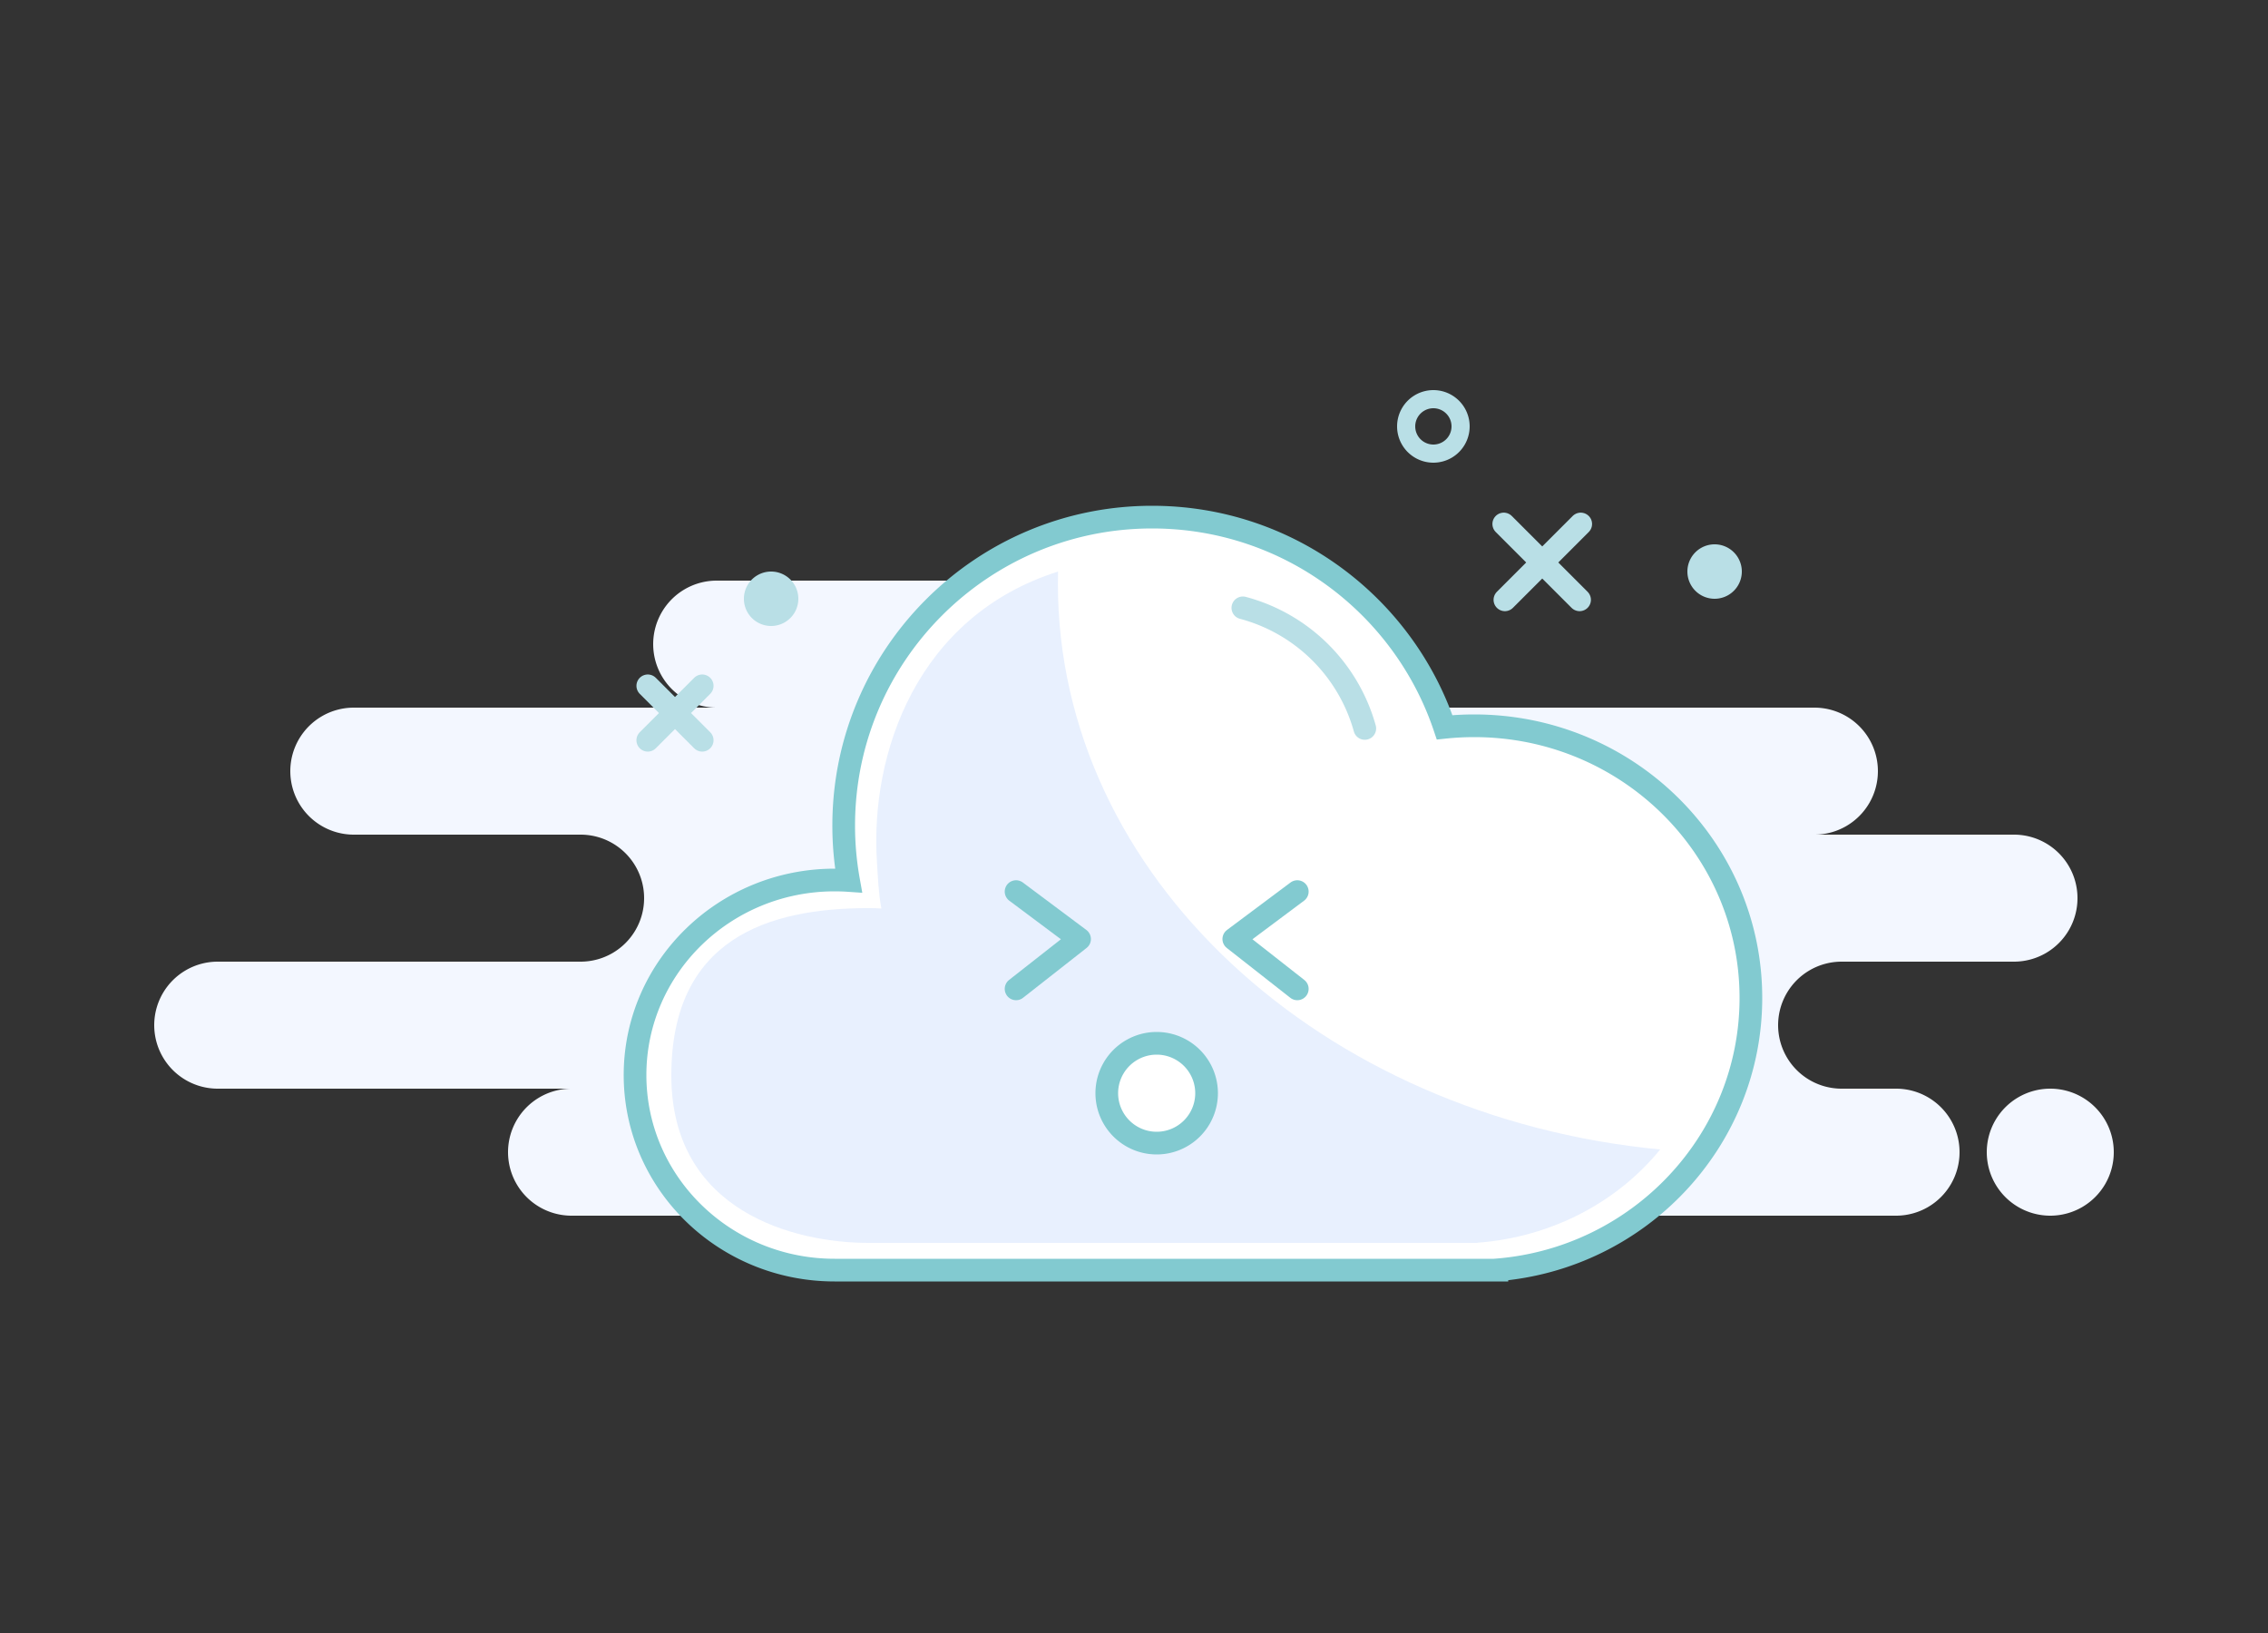 <svg width="250" height="180" fill="none" xmlns="http://www.w3.org/2000/svg"><rect width="100%" height="100%" fill="#333333" stroke="none"/><path d="M0 0h250v200H0z"/><path fill-rule="evenodd" clip-rule="evenodd" d="M63 134h91c.515 0 1.017-.056 1.5-.161.483.105.985.161 1.5.161h52a7 7 0 1 0 0-14h-6a7 7 0 1 1 0-14h19a7 7 0 1 0 0-14h-22a7 7 0 1 0 0-14h-64a7 7 0 1 0 0-14H79a7 7 0 1 0 0 14H39a7 7 0 1 0 0 14h25a7 7 0 1 1 0 14H24a7 7 0 1 0 0 14h39a7 7 0 1 0 0 14Zm163 0a7 7 0 1 0 0-14 7 7 0 0 0 0 14Z" fill="#F3F7FF"/><path fill-rule="evenodd" clip-rule="evenodd" d="M92 140c-12.15 0-22-9.626-22-21.5S79.85 97 92 97c.517 0 1.03.017 1.537.052A34.205 34.205 0 0 1 93 91c0-18.778 15.222-34 34-34 14.991 0 27.716 9.702 32.239 23.17A31.347 31.347 0 0 1 162.5 80c16.845 0 30.5 13.431 30.5 30 0 15.741-12.325 28.727-28 29.978V140H92Zm11.996 0h-6.965 6.965Z" fill="#fff"/><path d="M103.996 140h-6.965M92 140c-12.15 0-22-9.626-22-21.5S79.85 97 92 97c.517 0 1.03.017 1.537.052A34.205 34.205 0 0 1 93 91c0-18.778 15.222-34 34-34 14.991 0 27.716 9.702 32.239 23.17A31.347 31.347 0 0 1 162.5 80c16.845 0 30.5 13.431 30.5 30 0 15.741-12.325 28.727-28 29.978V140H92Z" stroke="#82cad0" stroke-width="2.5" stroke-linecap="round"/><path fill-rule="evenodd" clip-rule="evenodd" d="M116.612 64.343c0 32.223 29.021 58.775 66.388 62.36-4.683 5.758-11.914 9.665-20.153 10.278V137H95.743C87.601 137 74 133.57 74 118.548c0-15.021 10.574-18.451 21.743-18.451.475 0 .946.015 1.413.044-.324-1.685-.381-3.423-.494-5.194-.758-11.963 4.461-27.04 19.968-31.947-.012.447-.018.894-.018 1.343Zm10.504 50.415c-3.038 0-5.502 2.434-5.502 5.437s2.464 5.437 5.502 5.437c3.039 0 5.502-2.434 5.502-5.437s-2.463-5.437-5.502-5.437Z" fill="#E8F0FE"/><path d="M127.5 126a5.5 5.5 0 1 0 0-11 5.5 5.5 0 1 0 0 11Z" stroke="#82cad0" stroke-width="2.5"/><path d="m112 109 7-5.493-7-5.23M143 109l-7-5.493 7-5.23" stroke="#82cad0" stroke-width="2.5" stroke-linecap="round" stroke-linejoin="round"/><path d="M137 67a19.035 19.035 0 0 1 13.44 13.293" stroke="#b9dfe6" stroke-width="2.5" stroke-linecap="round"/><path d="M158 50a3 3 0 1 0 0-6 3 3 0 0 0 0 6Z" stroke="#b9dfe6" stroke-width="2"/><path d="M189 66a3 3 0 1 0 0-6 3 3 0 0 0 0 6Z" fill="#b9dfe6"/><path d="m165.757 57.757 8.359 8.359m.127-8.359-8.359 8.359 8.359-8.359ZM71.404 75.596l6 6m0-6-6 6 6-6Z" stroke="#b9dfe6" stroke-width="2.5" stroke-linecap="round" stroke-linejoin="round"/><path d="M85 69a3 3 0 1 0 0-6 3 3 0 0 0 0 6Z" fill="#b9dfe6"/></svg>